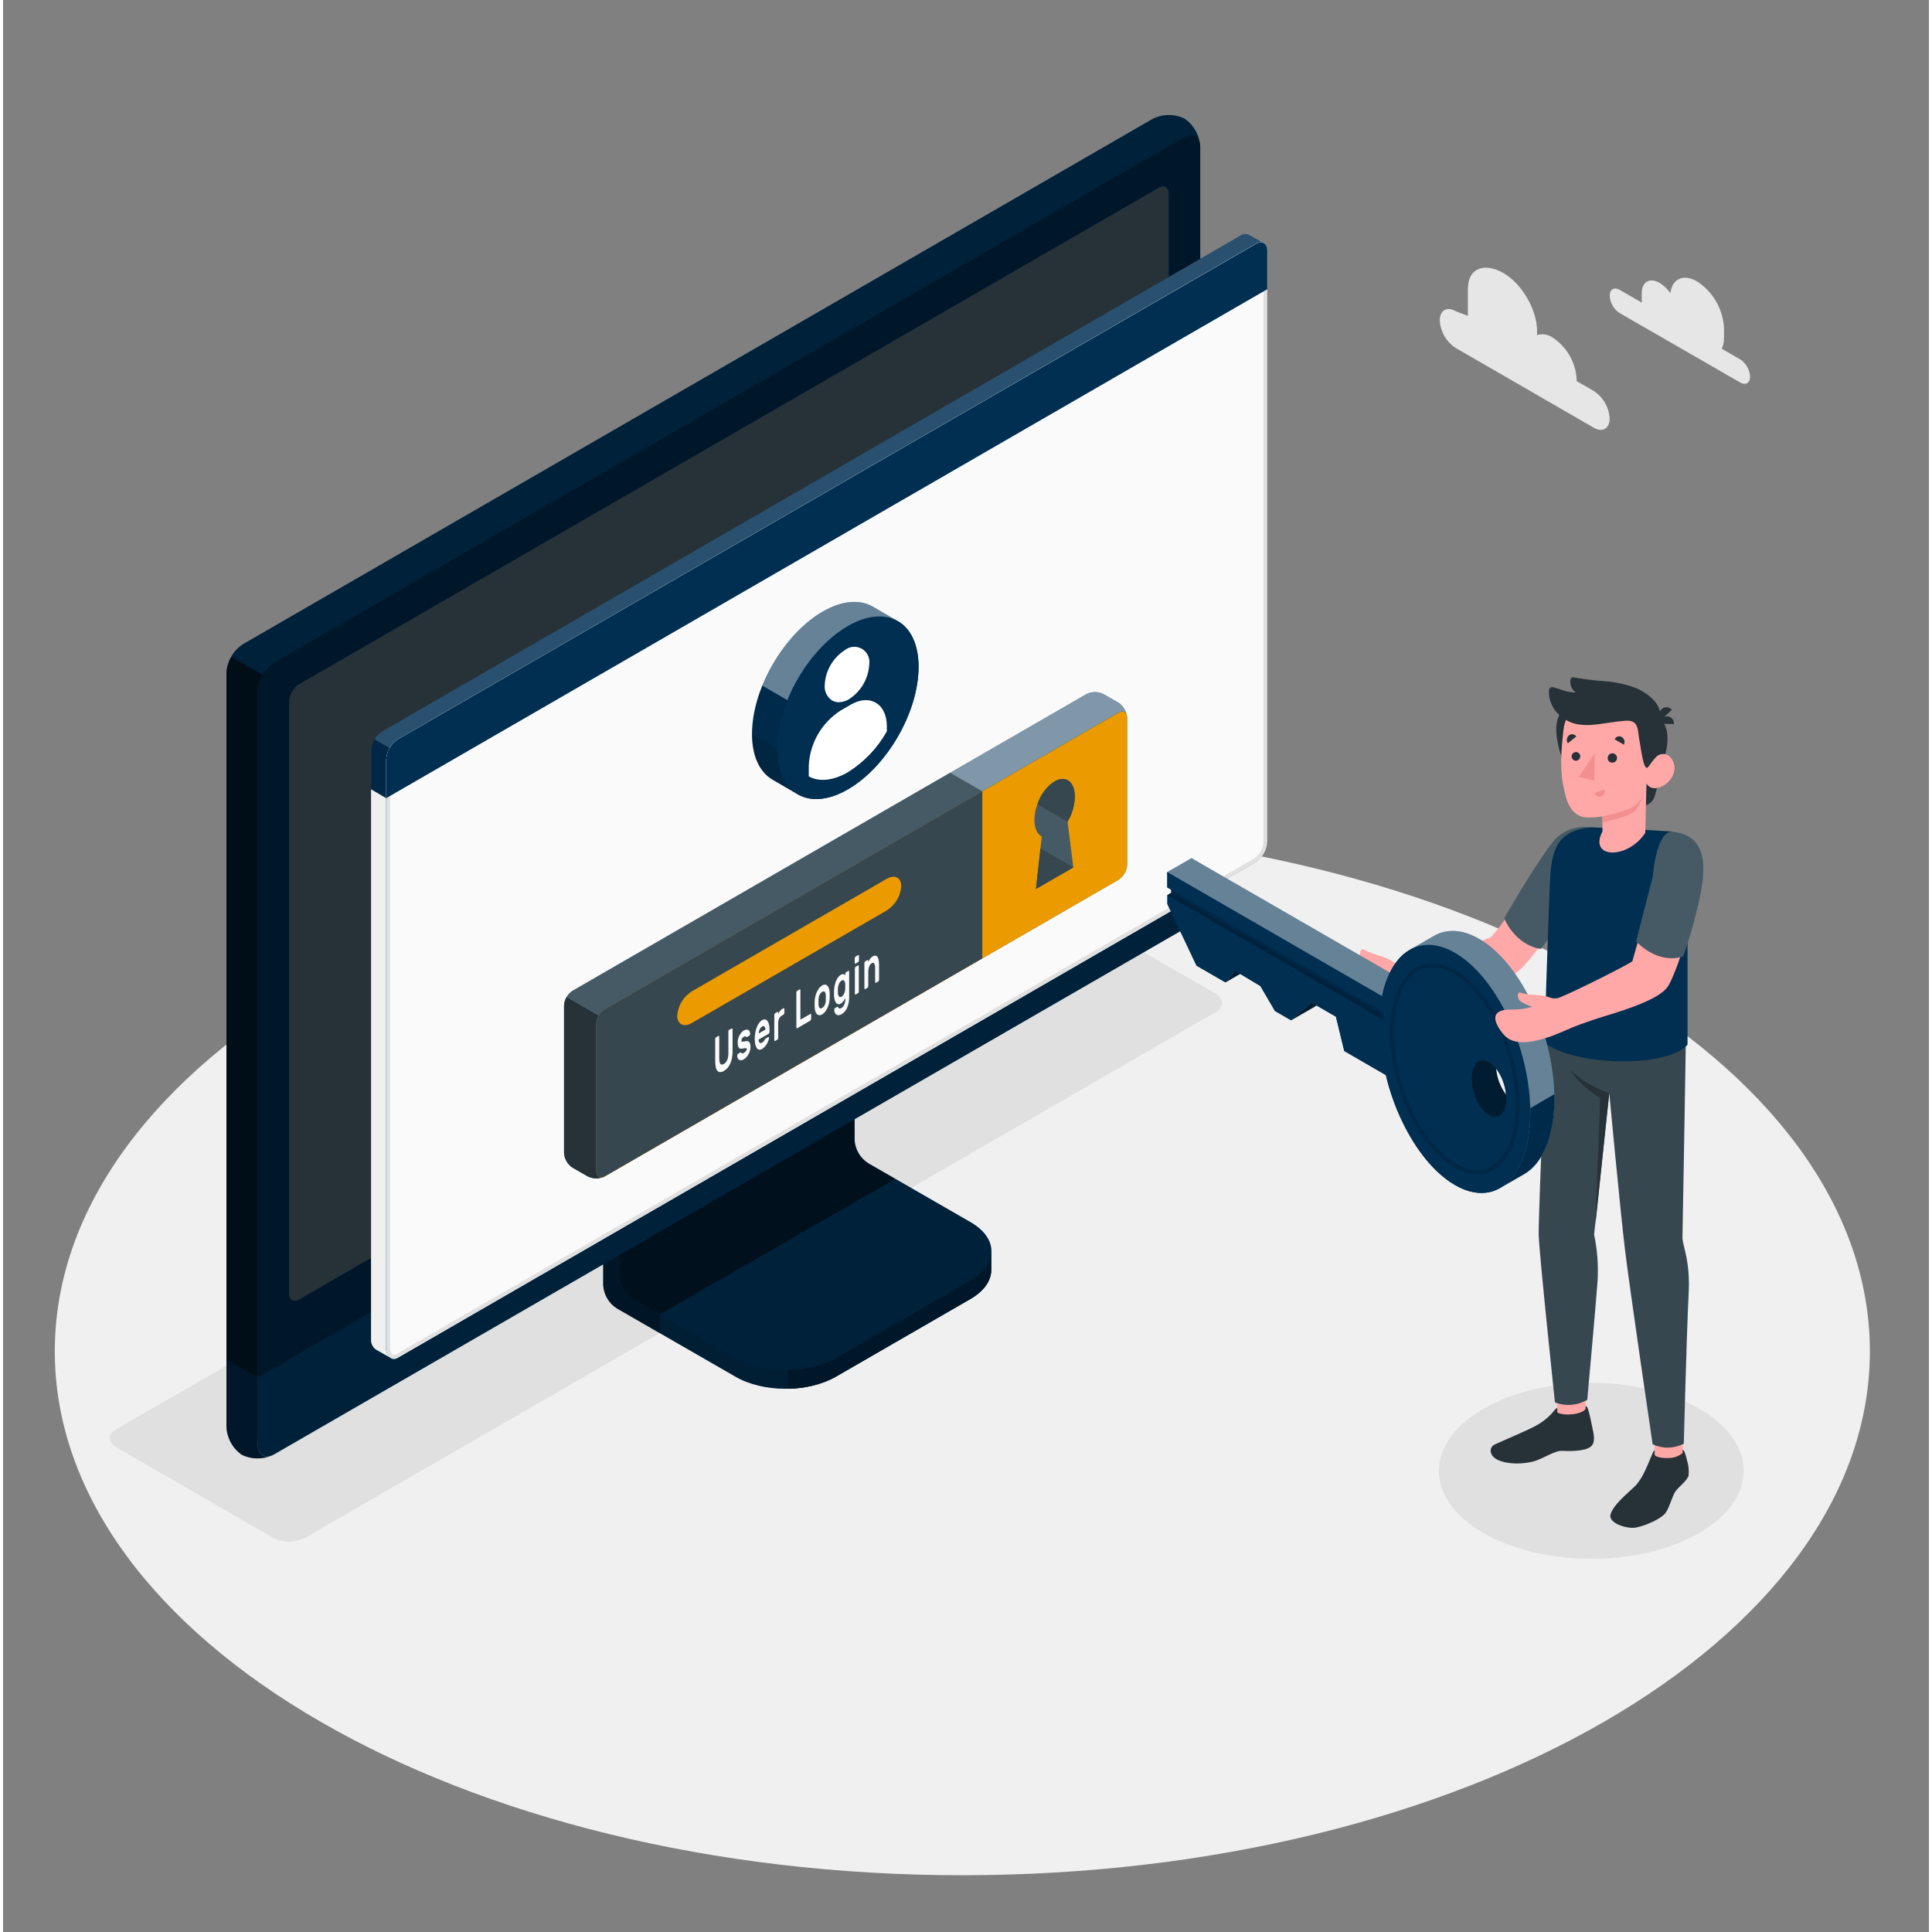 
<svg width="500" height="500" viewBox="0 0 317 318" fill="none" xmlns="http://www.w3.org/2000/svg">
<rect x="0" y="0" width="317" height="318" fill="#808080" stroke="none"/>
<path d="M157.898 308.656C240.396 308.656 307.274 270.044 307.274 222.413C307.274 174.782 240.396 136.17 157.898 136.17C75.399 136.17 8.521 174.782 8.521 222.413C8.521 270.044 75.399 308.656 157.898 308.656Z" fill="#F0F0F0"/>
<path d="M243.684 252.337C233.889 246.682 233.889 237.514 243.684 231.859C253.48 226.204 269.361 226.204 279.157 231.859C288.952 237.514 288.952 246.682 279.157 252.337C269.361 257.993 253.48 257.993 243.684 252.337Z" fill="#E0E0E0"/>
<path d="M44.456 253.123L18.691 238.25C17.239 237.413 17.239 236.05 18.691 235.213L168.562 148.684C169.376 148.272 170.277 148.057 171.19 148.057C172.103 148.057 173.003 148.272 173.818 148.684L199.59 163.558C201.042 164.395 201.042 165.758 199.59 166.595L49.718 253.123C48.903 253.536 48.002 253.751 47.087 253.751C46.173 253.751 45.272 253.536 44.456 253.123Z" fill="#E0E0E0"/>
<path d="M137.071 226.609L159.223 213.803C161.505 212.484 162.647 210.759 162.647 209.029C162.647 207.298 162.647 205.947 162.647 205.947L139.67 192.988C139.029 192.573 138.494 192.012 138.111 191.351C137.727 190.69 137.506 189.947 137.464 189.184V161.865L98.79 184.22V211.526C98.835 212.289 99.057 213.03 99.441 213.691C99.824 214.352 100.357 214.913 100.996 215.33L120.549 226.59C125.101 229.247 132.506 229.247 137.071 226.609Z" fill="#002F52"/>
<g opacity="0.6">
<path opacity="0.6" d="M137.071 226.609L159.223 213.803C161.505 212.484 162.647 210.759 162.647 209.029C162.647 207.298 162.647 205.947 162.647 205.947L139.67 192.988C139.029 192.573 138.494 192.012 138.111 191.351C137.727 190.69 137.506 189.947 137.464 189.184V161.865L98.79 184.22V211.526C98.835 212.289 99.057 213.03 99.441 213.691C99.824 214.352 100.357 214.913 100.996 215.33L120.549 226.59C125.101 229.247 132.506 229.247 137.071 226.609Z" fill="black"/>
</g>
<path opacity="0.3" d="M108.065 216.364V219.432L100.977 215.343C100.338 214.926 99.805 214.365 99.423 213.704C99.041 213.043 98.82 212.301 98.777 211.539V184.22L106.144 179.966C106.297 181.836 106.461 183.77 106.62 185.672L101.44 188.652V209.986C101.481 210.749 101.703 211.492 102.086 212.153C102.47 212.814 103.004 213.375 103.646 213.79L108.065 216.364Z" fill="black"/>
<path d="M101.44 209.992C101.484 210.755 101.706 211.497 102.089 212.157C102.472 212.818 103.006 213.38 103.646 213.796L120.523 223.522C125.088 226.153 132.493 226.159 137.064 223.522L159.254 210.715C163.826 208.077 163.826 203.804 159.254 201.167L142.365 191.441C141.726 191.024 141.194 190.462 140.812 189.801C140.43 189.141 140.208 188.399 140.165 187.637V166.297L101.491 188.652L101.44 209.992Z" fill="#002F52"/>
<path opacity="0.3" d="M101.44 209.992C101.484 210.755 101.706 211.497 102.089 212.157C102.472 212.818 103.006 213.38 103.646 213.796L120.523 223.522C125.088 226.153 132.493 226.159 137.064 223.522L159.254 210.715C163.826 208.077 163.826 203.804 159.254 201.167L142.365 191.441C141.726 191.024 141.194 190.462 140.812 189.801C140.43 189.141 140.208 188.399 140.165 187.637V166.297L101.491 188.652L101.44 209.992Z" fill="black"/>
<path opacity="0.5" d="M146.834 194.047L142.339 191.454C141.7 191.036 141.169 190.475 140.786 189.814C140.404 189.153 140.183 188.412 140.139 187.65V166.297L101.465 188.652V209.992C101.509 210.755 101.731 211.497 102.115 212.157C102.498 212.818 103.031 213.38 103.672 213.796L108.11 216.332L146.834 194.047Z" fill="black"/>
<path d="M162.653 205.954V209.035C162.653 210.766 161.505 212.484 159.229 213.809L137.039 226.61C134.611 227.906 131.899 228.579 129.146 228.569V225.5C131.899 225.511 134.611 224.837 137.039 223.541L159.229 210.728C161.505 209.416 162.653 207.685 162.653 205.954Z" fill="#002F52"/>
<path opacity="0.5" d="M162.653 205.954V209.035C162.653 210.766 161.505 212.484 159.229 213.809L137.039 226.61C134.611 227.906 131.899 228.579 129.146 228.569V225.5C131.899 225.511 134.611 224.837 137.039 223.541L159.229 210.728C161.505 209.416 162.653 207.685 162.653 205.954Z" fill="black"/>
<path d="M39.308 236.513C40.144 236.917 41.063 237.118 41.992 237.102C42.92 237.085 43.831 236.851 44.653 236.418L194.277 150.035C195.079 149.512 195.747 148.807 196.226 147.978C196.705 147.148 196.982 146.218 197.034 145.261V24.218C197.006 23.287 196.758 22.377 196.31 21.56C195.863 20.744 195.229 20.045 194.46 19.52C193.625 19.116 192.707 18.914 191.779 18.932C190.852 18.949 189.941 19.186 189.122 19.621L39.498 106.029C38.699 106.556 38.035 107.264 37.561 108.096C37.087 108.928 36.817 109.86 36.772 110.816V231.84C36.8 232.763 37.044 233.666 37.485 234.478C37.925 235.289 38.55 235.986 39.308 236.513Z" fill="#002F52"/>
<path d="M44.672 236.411L194.295 150.029C195.099 149.506 195.767 148.802 196.247 147.972C196.726 147.142 197.002 146.211 197.053 145.255V24.218C197.053 22.461 195.817 21.745 194.295 22.626L44.672 109.009C43.869 109.532 43.201 110.236 42.722 111.066C42.242 111.895 41.966 112.826 41.914 113.783V234.82C41.914 236.576 43.15 237.292 44.672 236.411Z" fill="#002F52"/>
<path opacity="0.5" d="M44.672 236.411L194.295 150.029C195.099 149.506 195.767 148.802 196.247 147.972C196.726 147.142 197.002 146.211 197.053 145.255V24.218C197.053 22.461 195.817 21.745 194.295 22.626L44.672 109.009C43.869 109.532 43.201 110.236 42.722 111.066C42.242 111.895 41.966 112.826 41.914 113.783V234.82C41.914 236.576 43.15 237.292 44.672 236.411Z" fill="black"/>
<path d="M44.266 239.556C43.481 239.899 42.632 240.067 41.776 240.049C40.92 240.032 40.078 239.829 39.308 239.455C38.548 238.927 37.922 238.228 37.482 237.414C37.041 236.6 36.798 235.694 36.772 234.769V223.75L41.939 226.743V237.762C41.907 239.366 42.928 240.095 44.266 239.556Z" fill="#002F52"/>
<path opacity="0.5" d="M44.266 239.556C43.481 239.899 42.632 240.067 41.776 240.049C40.92 240.032 40.078 239.829 39.308 239.455C38.548 238.927 37.922 238.228 37.482 237.414C37.041 236.6 36.798 235.694 36.772 234.769V223.75L41.939 226.743V237.762C41.907 239.366 42.928 240.095 44.266 239.556Z" fill="black"/>
<path d="M41.907 226.743V237.762C41.907 239.518 43.175 240.228 44.665 239.353L194.289 152.971C195.088 152.45 195.754 151.749 196.233 150.924C196.712 150.1 196.991 149.174 197.047 148.222V137.152L41.907 226.743Z" fill="#002F52"/>
<path opacity="0.3" d="M41.914 226.718V237.762C41.914 239.518 43.182 240.228 44.672 239.353L194.295 152.971C195.093 152.449 195.758 151.748 196.236 150.923C196.713 150.099 196.991 149.173 197.047 148.222V137.152L41.914 226.718Z" fill="black"/>
<path d="M47.081 212.89V115.501C47.111 114.927 47.275 114.369 47.562 113.871C47.848 113.373 48.248 112.949 48.73 112.635L190.2 30.932C191.113 30.406 191.855 30.83 191.855 31.883V129.322C191.824 129.896 191.658 130.455 191.371 130.953C191.083 131.451 190.682 131.874 190.2 132.188L48.736 213.872C47.823 214.399 47.081 213.968 47.081 212.89Z" fill="#002F52"/>
<path d="M47.081 212.89V115.501C47.111 114.927 47.275 114.369 47.562 113.871C47.848 113.373 48.248 112.949 48.73 112.635L190.2 30.932C191.113 30.406 191.855 30.83 191.855 31.883V129.322C191.824 129.896 191.658 130.455 191.371 130.953C191.083 131.451 190.682 131.874 190.2 132.188L48.736 213.872C47.823 214.399 47.081 213.968 47.081 212.89Z" fill="#263238"/>
<path d="M119.477 185.457C118.724 185.947 118.097 186.608 117.648 187.385C117.198 188.163 116.939 189.036 116.891 189.933C116.891 191.581 118.051 192.254 119.477 191.429C120.231 190.939 120.859 190.277 121.308 189.498C121.758 188.719 122.017 187.845 122.064 186.947C122.064 185.299 120.904 184.633 119.477 185.457Z" fill="#002F52"/>
<path opacity="0.7" d="M42.725 111.057C42.234 111.883 41.953 112.817 41.907 113.777V226.743L36.772 223.75V110.816C36.805 109.853 37.085 108.914 37.584 108.09L42.725 111.057Z" fill="black"/>
<path opacity="0.3" d="M197.022 23.761C196.825 22.341 195.678 21.859 194.289 22.627L44.665 109.009C43.854 109.516 43.184 110.221 42.719 111.057L37.545 108.071C38.014 107.235 38.686 106.531 39.498 106.023L189.122 19.647C189.942 19.211 190.854 18.975 191.782 18.957C192.711 18.939 193.631 19.141 194.467 19.545C195.17 20.024 195.761 20.648 196.202 21.376C196.643 22.103 196.923 22.917 197.022 23.761Z" fill="black"/>
<path d="M205.093 38.661C204.87 38.55 204.622 38.501 204.374 38.52C204.126 38.539 203.888 38.625 203.685 38.769L62.506 120.327C61.949 120.695 61.486 121.19 61.156 121.77C60.826 122.351 60.636 123.001 60.604 123.668V220.461C60.584 220.787 60.649 221.114 60.792 221.408C60.936 221.702 61.153 221.955 61.422 222.141C61.733 222.312 63.394 223.276 63.888 223.542C64.063 223.631 64.259 223.672 64.455 223.661C64.651 223.65 64.84 223.587 65.004 223.478L206.151 141.921C206.708 141.552 207.171 141.058 207.501 140.477C207.832 139.897 208.021 139.247 208.053 138.579V41.286C208.082 41.04 208.041 40.791 207.936 40.567C207.83 40.343 207.665 40.153 207.457 40.018C207.14 39.809 205.448 38.87 205.093 38.661Z" fill="#002F52"/>
<path d="M64.972 121.696L206.158 40.17C207.223 39.536 208.06 40.056 208.06 41.286V138.579C208.027 139.246 207.838 139.896 207.508 140.477C207.177 141.057 206.715 141.552 206.158 141.92L64.972 223.478C63.907 224.112 63.07 223.091 63.07 221.861V125.037C63.104 124.37 63.293 123.72 63.624 123.14C63.954 122.56 64.416 122.065 64.972 121.696Z" fill="#FAFAFA"/>
<path d="M207.02 40.537C207.394 40.537 207.451 41.007 207.451 41.285V138.579C207.417 139.138 207.253 139.681 206.972 140.165C206.692 140.649 206.302 141.061 205.834 141.369L64.668 222.926C64.573 222.988 64.464 223.023 64.351 223.028C63.996 223.028 63.717 222.483 63.717 221.861V125.037C63.748 124.478 63.907 123.934 64.181 123.447C64.456 122.96 64.84 122.543 65.302 122.228L206.475 40.715C206.638 40.609 206.826 40.548 207.02 40.537ZM207.02 39.903C206.714 39.916 206.417 40.008 206.158 40.17L64.972 121.696C64.416 122.065 63.954 122.56 63.624 123.14C63.293 123.72 63.104 124.37 63.07 125.037V221.861C63.07 222.838 63.616 223.662 64.338 223.662C64.562 223.658 64.781 223.594 64.972 223.478L206.151 141.92C206.709 141.552 207.171 141.057 207.501 140.477C207.832 139.896 208.021 139.246 208.053 138.579V41.285C208.053 40.41 207.622 39.903 206.988 39.903H207.02Z" fill="#E0E0E0"/>
<path d="M61.384 222.14C61.593 222.248 63.096 223.104 63.755 223.484C63.519 223.288 63.331 223.039 63.208 222.757C63.084 222.475 63.029 222.168 63.045 221.861V131.358L60.573 129.912V220.46C60.552 220.786 60.616 221.112 60.758 221.406C60.9 221.701 61.116 221.953 61.384 222.14Z" fill="#F0F0F0"/>
<path d="M208.085 41.267C208.085 40.049 207.217 39.555 206.183 40.17L64.972 121.696C64.416 122.065 63.954 122.56 63.624 123.14C63.293 123.72 63.104 124.37 63.07 125.037V131.377L208.085 47.607V41.267Z" fill="#002F52"/>
<g opacity="0.4">
<path opacity="0.4" d="M206.158 40.17L64.972 121.69C64.406 122.047 63.939 122.542 63.616 123.129L61.162 121.702C61.485 121.136 61.948 120.662 62.506 120.326L203.685 38.769C203.887 38.624 204.125 38.536 204.373 38.516C204.621 38.496 204.87 38.544 205.093 38.654C205.435 38.87 207.039 39.777 207.451 39.999C207.238 39.92 207.009 39.894 206.783 39.924C206.558 39.953 206.343 40.038 206.158 40.17Z" fill="white"/>
</g>
<path opacity="0.15" d="M60.573 129.919V123.636C60.599 122.951 60.802 122.285 61.162 121.702L63.622 123.122C63.267 123.695 63.068 124.351 63.045 125.024V131.364L60.573 129.919Z" fill="black"/>
<path d="M178.313 114.252L93.756 163.07C93.345 163.337 93.002 163.697 92.757 164.121C92.511 164.546 92.369 165.022 92.342 165.511V189.755C92.369 190.245 92.511 190.721 92.757 191.145C93.002 191.569 93.345 191.929 93.756 192.196L96.222 193.616C96.661 193.838 97.145 193.954 97.636 193.954C98.127 193.954 98.612 193.838 99.05 193.616L183.594 144.798C184.005 144.53 184.348 144.169 184.593 143.744C184.839 143.319 184.981 142.841 185.008 142.351V118.101C184.981 117.611 184.839 117.135 184.593 116.711C184.347 116.287 184.005 115.927 183.594 115.66L181.121 114.24C180.685 114.021 180.203 113.909 179.715 113.911C179.228 113.913 178.747 114.03 178.313 114.252Z" fill="#002F52"/>
<path opacity="0.5" d="M185.008 117.885C184.906 117.156 184.317 116.89 183.607 117.302L99.05 166.12C98.633 166.379 98.29 166.742 98.055 167.173L92.761 164.117C92.998 163.693 93.338 163.335 93.75 163.077L178.313 114.259C178.75 114.037 179.233 113.921 179.723 113.921C180.214 113.921 180.697 114.037 181.134 114.259L183.607 115.679C183.984 115.926 184.304 116.251 184.545 116.631C184.787 117.012 184.944 117.439 185.008 117.885Z" fill="white"/>
<path d="M98.809 193.738C98.395 193.901 97.951 193.975 97.507 193.955C97.062 193.936 96.627 193.823 96.229 193.624L93.756 192.203C93.346 191.936 93.004 191.575 92.758 191.151C92.513 190.727 92.37 190.252 92.342 189.762V165.518C92.361 165.023 92.505 164.541 92.761 164.117L98.055 167.173C97.797 167.592 97.653 168.07 97.636 168.562V192.812C97.636 193.617 98.143 193.991 98.809 193.738Z" fill="#263238"/>
<path d="M99.05 166.12L183.607 117.302C184.386 116.852 185.02 117.213 185.02 118.113V142.364C184.994 142.854 184.852 143.331 184.606 143.756C184.36 144.182 184.018 144.543 183.607 144.811L99.063 193.629C98.283 194.079 97.649 193.712 97.649 192.811V168.567C97.674 168.078 97.814 167.602 98.058 167.177C98.301 166.751 98.641 166.39 99.05 166.12Z" fill="#EB9B00"/>
<path d="M155.894 127.199L93.763 163.077C93.351 163.335 93.011 163.693 92.773 164.117L98.067 167.173C98.303 166.742 98.646 166.38 99.063 166.12L161.195 130.249L155.894 127.199Z" fill="#455A64"/>
<path d="M161.182 130.248L99.05 166.12C98.639 166.388 98.296 166.749 98.051 167.174C97.805 167.6 97.663 168.077 97.636 168.567V192.805C97.636 193.705 98.27 194.073 99.05 193.623L161.182 157.751V130.248Z" fill="#37474F"/>
<path d="M113.378 163.166L145.44 144.659C146.765 143.892 147.843 144.437 147.843 145.876C147.783 146.685 147.534 147.468 147.116 148.162C146.697 148.856 146.121 149.441 145.433 149.871L113.378 168.383C112.053 169.15 110.969 168.605 110.969 167.166C111.029 166.357 111.278 165.573 111.697 164.879C112.115 164.184 112.691 163.597 113.378 163.166Z" fill="#EB9B00"/>
<path d="M119.947 169.297C119.953 169.29 119.96 169.285 119.968 169.281C119.976 169.277 119.985 169.275 119.994 169.275C120.003 169.275 120.012 169.277 120.02 169.281C120.029 169.285 120.036 169.29 120.042 169.297C120.07 169.34 120.084 169.391 120.08 169.443V173.05C120.08 173.399 120.051 173.747 119.991 174.09C119.939 174.404 119.849 174.71 119.725 175.003C119.611 175.271 119.462 175.523 119.281 175.751C119.103 175.963 118.888 176.141 118.647 176.277C118.458 176.4 118.238 176.466 118.013 176.467C117.927 176.461 117.843 176.436 117.767 176.396C117.691 176.356 117.623 176.3 117.569 176.233C117.43 176.046 117.339 175.829 117.303 175.599C117.242 175.292 117.215 174.98 117.22 174.667V171.053C117.22 170.99 117.233 170.927 117.259 170.869C117.274 170.817 117.308 170.772 117.354 170.742L117.753 170.508C117.766 170.496 117.783 170.489 117.801 170.489C117.818 170.489 117.835 170.496 117.848 170.508C117.877 170.55 117.891 170.602 117.886 170.654V174.217C117.881 174.413 117.901 174.609 117.943 174.8C117.961 174.922 118.014 175.037 118.095 175.13C118.124 175.164 118.16 175.191 118.201 175.208C118.241 175.226 118.286 175.234 118.33 175.231C118.438 175.224 118.543 175.189 118.634 175.13C118.747 175.062 118.85 174.979 118.939 174.882C119.038 174.768 119.119 174.64 119.18 174.502C119.251 174.339 119.304 174.169 119.338 173.995C119.375 173.786 119.392 173.573 119.389 173.361V169.791C119.391 169.728 119.406 169.665 119.433 169.608C119.449 169.555 119.482 169.51 119.528 169.481L119.947 169.297Z" fill="#FAFAFA"/>
<path d="M122.432 172.707C122.435 172.661 122.424 172.614 122.4 172.574C122.385 172.558 122.367 172.545 122.346 172.537C122.325 172.53 122.302 172.527 122.28 172.53C122.202 172.519 122.123 172.519 122.045 172.53L121.678 172.6C121.559 172.629 121.435 172.629 121.316 172.6C121.223 172.57 121.143 172.509 121.088 172.428C121.026 172.326 120.985 172.211 120.968 172.092C120.906 171.753 120.906 171.405 120.968 171.065C121.015 170.871 121.083 170.682 121.17 170.501C121.257 170.321 121.364 170.151 121.487 169.994C121.607 169.844 121.753 169.718 121.919 169.62C122.052 169.539 122.201 169.487 122.356 169.468C122.468 169.456 122.582 169.48 122.679 169.537C122.772 169.594 122.845 169.678 122.889 169.778C122.94 169.897 122.968 170.024 122.971 170.152C122.978 170.216 122.964 170.28 122.933 170.336C122.917 170.389 122.884 170.434 122.838 170.463L122.457 170.685C122.44 170.695 122.42 170.7 122.4 170.7C122.38 170.7 122.361 170.695 122.343 170.685L122.261 170.622C122.228 170.596 122.188 170.58 122.147 170.577C122.065 170.586 121.987 170.615 121.919 170.66C121.819 170.72 121.731 170.797 121.659 170.888C121.582 170.988 121.542 171.111 121.544 171.237C121.536 171.285 121.536 171.334 121.544 171.382C121.557 171.4 121.573 171.415 121.591 171.426C121.61 171.437 121.631 171.444 121.652 171.446C121.722 171.457 121.792 171.457 121.861 171.446L122.217 171.382C122.514 171.325 122.717 171.382 122.851 171.547C122.99 171.782 123.055 172.054 123.034 172.327C123.033 172.515 123.007 172.703 122.958 172.885C122.908 173.083 122.836 173.274 122.743 173.456C122.65 173.643 122.532 173.818 122.394 173.975C122.263 174.13 122.106 174.26 121.931 174.362C121.792 174.451 121.633 174.506 121.468 174.521C121.349 174.525 121.232 174.492 121.132 174.426C121.034 174.359 120.959 174.264 120.917 174.153C120.866 174.033 120.84 173.903 120.841 173.773C120.835 173.707 120.848 173.641 120.879 173.582C120.894 173.53 120.928 173.485 120.974 173.456L121.354 173.234C121.405 173.234 121.443 173.202 121.468 173.234L121.551 173.322C121.568 173.341 121.588 173.357 121.611 173.368C121.634 173.378 121.659 173.385 121.684 173.386C121.773 173.386 121.86 173.357 121.931 173.303C122.046 173.238 122.149 173.155 122.236 173.056C122.279 173.004 122.315 172.946 122.343 172.885C122.388 172.835 122.419 172.773 122.432 172.707Z" fill="#FAFAFA"/>
<path d="M123.725 170.99C123.724 170.66 123.752 170.332 123.808 170.007C123.861 169.702 123.943 169.402 124.055 169.113C124.148 168.854 124.276 168.609 124.435 168.384C124.568 168.191 124.741 168.029 124.943 167.908C125.09 167.81 125.269 167.771 125.443 167.801C125.598 167.837 125.734 167.929 125.824 168.061C125.943 168.233 126.027 168.427 126.071 168.631C126.132 168.897 126.162 169.17 126.16 169.443V169.836C126.162 169.902 126.147 169.968 126.115 170.026C126.1 170.078 126.066 170.123 126.02 170.153L124.372 171.11C124.368 171.222 124.383 171.333 124.416 171.44C124.441 171.512 124.485 171.575 124.543 171.624C124.595 171.665 124.661 171.685 124.727 171.681C124.804 171.672 124.877 171.646 124.943 171.605C125.038 171.553 125.124 171.484 125.196 171.402C125.261 171.329 125.316 171.248 125.361 171.161C125.388 171.111 125.418 171.062 125.45 171.015C125.477 170.983 125.509 170.955 125.545 170.933L125.938 170.704C125.951 170.694 125.968 170.688 125.986 170.688C126.003 170.688 126.02 170.694 126.033 170.704C126.05 170.724 126.062 170.748 126.068 170.773C126.075 170.798 126.076 170.825 126.071 170.85C126.064 170.974 126.039 171.096 125.995 171.212C125.94 171.387 125.868 171.557 125.779 171.719C125.68 171.904 125.561 172.079 125.424 172.239C125.288 172.402 125.125 172.541 124.943 172.651C124.793 172.749 124.613 172.792 124.435 172.771C124.279 172.734 124.144 172.639 124.055 172.505C123.93 172.313 123.846 172.097 123.808 171.871C123.75 171.581 123.722 171.286 123.725 170.99ZM124.943 168.967C124.845 169.02 124.761 169.093 124.695 169.183C124.625 169.272 124.567 169.37 124.524 169.474C124.48 169.579 124.444 169.687 124.416 169.798C124.394 169.898 124.379 170 124.372 170.102L125.488 169.468C125.481 169.381 125.469 169.294 125.45 169.208C125.44 169.132 125.409 169.059 125.361 168.999C125.342 168.972 125.318 168.948 125.289 168.931C125.261 168.914 125.229 168.902 125.196 168.898C125.106 168.89 125.016 168.915 124.943 168.967Z" fill="#FAFAFA"/>
<path d="M128.151 167.198C127.958 167.307 127.807 167.477 127.719 167.68C127.621 167.947 127.576 168.232 127.586 168.516V170.805C127.587 170.871 127.574 170.935 127.548 170.995C127.533 171.048 127.499 171.093 127.453 171.122L127.079 171.338C127.073 171.345 127.066 171.35 127.058 171.354C127.049 171.357 127.041 171.359 127.032 171.359C127.023 171.359 127.014 171.357 127.005 171.354C126.997 171.35 126.99 171.345 126.984 171.338C126.956 171.295 126.942 171.243 126.946 171.192V167.09C126.946 167.025 126.959 166.96 126.984 166.9C127.002 166.849 127.035 166.804 127.079 166.773L127.453 166.557C127.466 166.545 127.483 166.539 127.501 166.539C127.518 166.539 127.535 166.545 127.548 166.557C127.578 166.598 127.591 166.647 127.586 166.697V166.9C127.662 166.73 127.755 166.568 127.865 166.418C127.966 166.279 128.095 166.164 128.246 166.082L128.474 165.949C128.486 165.937 128.502 165.931 128.518 165.931C128.535 165.931 128.551 165.937 128.563 165.949C128.593 165.991 128.609 166.042 128.607 166.095V166.672C128.606 166.737 128.591 166.802 128.563 166.862C128.547 166.912 128.516 166.956 128.474 166.989L128.151 167.198Z" fill="#FAFAFA"/>
<path d="M132.88 166.894C132.886 166.887 132.893 166.882 132.902 166.878C132.91 166.874 132.919 166.872 132.928 166.872C132.937 166.872 132.946 166.874 132.954 166.878C132.962 166.882 132.969 166.887 132.975 166.894C133.004 166.937 133.017 166.988 133.013 167.04V167.674C133.013 167.739 133 167.803 132.975 167.864C132.953 167.911 132.921 167.952 132.88 167.984L130.712 169.252C130.699 169.264 130.682 169.271 130.664 169.271C130.647 169.271 130.63 169.264 130.617 169.252C130.588 169.212 130.575 169.162 130.579 169.113V163.407C130.579 163.341 130.592 163.277 130.617 163.217C130.635 163.167 130.668 163.125 130.712 163.096L131.111 162.862C131.124 162.849 131.141 162.843 131.159 162.843C131.176 162.843 131.193 162.849 131.206 162.862C131.235 162.902 131.248 162.951 131.244 163.001V167.826L132.88 166.894Z" fill="#FAFAFA"/>
<path d="M134.827 162.203C134.969 162.104 135.142 162.057 135.315 162.069C135.463 162.081 135.602 162.149 135.702 162.26C135.82 162.395 135.906 162.556 135.955 162.729C136.023 162.953 136.061 163.186 136.069 163.42C136.069 163.471 136.069 163.54 136.069 163.623V164.111C136.069 164.187 136.069 164.257 136.069 164.314C136.057 164.589 136.019 164.863 135.955 165.132C135.897 165.393 135.812 165.648 135.702 165.892C135.601 166.12 135.471 166.333 135.315 166.526C135.181 166.702 135.015 166.85 134.827 166.964C134.68 167.059 134.507 167.106 134.332 167.097C134.186 167.084 134.05 167.016 133.952 166.907C133.83 166.776 133.743 166.617 133.698 166.444C133.63 166.22 133.592 165.987 133.584 165.753C133.584 165.702 133.584 165.639 133.584 165.556V165.068C133.584 164.986 133.584 164.916 133.584 164.865C133.591 164.588 133.627 164.311 133.692 164.041C133.753 163.778 133.841 163.521 133.952 163.274C134.052 163.048 134.18 162.835 134.332 162.64C134.467 162.463 134.635 162.314 134.827 162.203ZM135.423 163.838C135.422 163.698 135.399 163.559 135.353 163.426C135.329 163.345 135.28 163.274 135.213 163.223C135.159 163.187 135.094 163.171 135.03 163.179C134.957 163.193 134.888 163.221 134.827 163.261C134.752 163.302 134.684 163.353 134.624 163.413C134.551 163.489 134.489 163.574 134.44 163.667C134.376 163.782 134.329 163.906 134.3 164.035C134.259 164.197 134.233 164.362 134.224 164.529C134.224 164.58 134.224 164.637 134.224 164.707V165.157C134.224 165.227 134.224 165.284 134.224 165.322C134.23 165.462 134.256 165.601 134.3 165.734C134.324 165.815 134.373 165.886 134.44 165.937C134.466 165.955 134.496 165.968 134.528 165.975C134.559 165.982 134.592 165.982 134.624 165.975C134.696 165.963 134.764 165.937 134.827 165.899C134.9 165.856 134.968 165.805 135.03 165.747C135.1 165.669 135.162 165.584 135.213 165.493C135.274 165.376 135.321 165.253 135.353 165.125C135.394 164.964 135.418 164.798 135.423 164.631C135.426 164.572 135.426 164.512 135.423 164.453V164.009C135.426 163.952 135.426 163.895 135.423 163.838Z" fill="#FAFAFA"/>
<path d="M138.009 165.911C138.09 165.862 138.163 165.8 138.225 165.727C138.301 165.638 138.367 165.54 138.421 165.436C138.484 165.308 138.533 165.174 138.567 165.036C138.606 164.881 138.625 164.721 138.624 164.561V164.237C138.624 164.301 138.561 164.377 138.516 164.466C138.473 164.558 138.422 164.647 138.364 164.732C138.298 164.821 138.226 164.906 138.149 164.986C138.069 165.069 137.977 165.14 137.876 165.195C137.811 165.239 137.738 165.27 137.66 165.285C137.583 165.301 137.503 165.3 137.426 165.284C137.285 165.239 137.164 165.148 137.084 165.024C136.98 164.86 136.905 164.68 136.862 164.491C136.808 164.252 136.778 164.007 136.773 163.762C136.773 163.68 136.773 163.578 136.773 163.458C136.773 163.337 136.773 163.236 136.773 163.147C136.781 162.868 136.811 162.591 136.862 162.316C136.914 162.047 136.988 161.782 137.084 161.524C137.173 161.3 137.288 161.088 137.426 160.89C137.543 160.715 137.697 160.568 137.876 160.459C137.96 160.408 138.053 160.372 138.149 160.351C138.22 160.338 138.293 160.338 138.364 160.351C138.421 160.367 138.472 160.395 138.516 160.433C138.557 160.464 138.593 160.501 138.624 160.541V160.338C138.625 160.273 138.637 160.209 138.662 160.148C138.68 160.099 138.713 160.056 138.757 160.028L139.131 159.806C139.144 159.794 139.161 159.787 139.179 159.787C139.197 159.787 139.214 159.794 139.227 159.806C139.257 159.848 139.273 159.899 139.271 159.952V164.073C139.288 164.69 139.173 165.304 138.935 165.873C138.748 166.321 138.424 166.698 138.009 166.951C137.868 167.039 137.706 167.089 137.54 167.097C137.409 167.105 137.278 167.072 137.166 167.002C137.059 166.922 136.972 166.817 136.912 166.697C136.851 166.553 136.816 166.398 136.811 166.241C136.805 166.175 136.818 166.109 136.849 166.051C136.865 165.998 136.898 165.953 136.944 165.924L137.28 165.734C137.288 165.725 137.297 165.719 137.308 165.714C137.318 165.71 137.329 165.708 137.34 165.708C137.352 165.708 137.363 165.71 137.373 165.714C137.384 165.719 137.393 165.725 137.401 165.734C137.432 165.767 137.459 165.803 137.483 165.842C137.522 165.909 137.585 165.96 137.661 165.981C137.737 166.038 137.851 165.975 138.009 165.911ZM137.413 162.836C137.413 163.005 137.413 163.17 137.413 163.331C137.395 163.584 137.467 163.836 137.616 164.041C137.673 164.09 137.745 164.116 137.819 164.116C137.894 164.116 137.966 164.09 138.022 164.041C138.206 163.921 138.35 163.749 138.434 163.546C138.549 163.282 138.614 162.998 138.624 162.71C138.624 162.614 138.624 162.5 138.624 162.367C138.624 162.234 138.624 162.12 138.624 162.038C138.637 161.81 138.57 161.586 138.434 161.404C138.378 161.352 138.304 161.323 138.228 161.323C138.152 161.323 138.078 161.352 138.022 161.404C137.842 161.523 137.7 161.693 137.616 161.892C137.486 162.19 137.417 162.511 137.413 162.836Z" fill="#FAFAFA"/>
<path d="M140.748 157.206C140.761 157.196 140.776 157.19 140.793 157.19C140.809 157.19 140.825 157.196 140.837 157.206C140.87 157.247 140.886 157.3 140.881 157.352V158.043C140.882 158.109 140.867 158.174 140.837 158.233C140.819 158.281 140.789 158.323 140.748 158.354L140.324 158.601C140.318 158.608 140.31 158.613 140.302 158.617C140.294 158.621 140.285 158.623 140.276 158.623C140.267 158.623 140.258 158.621 140.25 158.617C140.242 158.613 140.234 158.608 140.228 158.601C140.212 158.582 140.199 158.56 140.192 158.536C140.184 158.512 140.182 158.487 140.184 158.462V157.771C140.184 157.705 140.199 157.639 140.228 157.58C140.246 157.531 140.28 157.489 140.324 157.46L140.748 157.206ZM140.856 163.16C140.856 163.223 140.843 163.286 140.818 163.343C140.798 163.393 140.765 163.437 140.723 163.47L140.343 163.686C140.337 163.692 140.33 163.698 140.323 163.701C140.315 163.705 140.307 163.707 140.298 163.707C140.29 163.707 140.281 163.705 140.274 163.701C140.266 163.698 140.259 163.692 140.254 163.686C140.221 163.645 140.205 163.593 140.209 163.54V159.438C140.209 159.372 140.224 159.307 140.254 159.248C140.272 159.199 140.302 159.155 140.343 159.121L140.723 158.905C140.736 158.893 140.753 158.887 140.77 158.887C140.788 158.887 140.805 158.893 140.818 158.905C140.846 158.946 140.86 158.995 140.856 159.045V163.16Z" fill="#FAFAFA"/>
<path d="M144.191 161.226C144.191 161.291 144.178 161.356 144.153 161.416C144.135 161.465 144.102 161.508 144.058 161.536L143.677 161.758C143.666 161.77 143.65 161.776 143.633 161.776C143.616 161.776 143.6 161.77 143.589 161.758C143.555 161.717 143.54 161.665 143.544 161.612V159.381C143.564 159.117 143.516 158.853 143.405 158.614C143.316 158.455 143.177 158.43 142.98 158.544C142.784 158.676 142.639 158.87 142.568 159.095C142.462 159.395 142.411 159.71 142.416 160.027V162.265C142.415 162.331 142.402 162.395 142.378 162.456C142.362 162.508 142.328 162.553 142.283 162.582L141.909 162.798C141.903 162.805 141.895 162.81 141.887 162.814C141.879 162.818 141.87 162.819 141.861 162.819C141.852 162.819 141.843 162.818 141.835 162.814C141.827 162.81 141.819 162.805 141.813 162.798C141.784 162.758 141.771 162.708 141.775 162.659V158.557C141.774 158.491 141.787 158.426 141.813 158.366C141.829 158.314 141.863 158.269 141.909 158.24L142.283 158.024C142.289 158.017 142.296 158.012 142.304 158.008C142.312 158.004 142.321 158.003 142.33 158.003C142.339 158.003 142.348 158.004 142.356 158.008C142.364 158.012 142.372 158.017 142.378 158.024C142.406 158.067 142.419 158.118 142.416 158.17V158.366C142.499 158.173 142.601 157.988 142.72 157.815C142.824 157.655 142.966 157.522 143.132 157.428C143.276 157.323 143.456 157.277 143.633 157.301C143.703 157.319 143.769 157.351 143.826 157.396C143.882 157.441 143.929 157.497 143.963 157.561C144.055 157.733 144.115 157.92 144.14 158.113C144.174 158.365 144.191 158.619 144.191 158.874V161.226Z" fill="#FAFAFA"/>
<path d="M176.17 142.77L170.014 146.32L170.971 137.685C170.229 137.292 169.76 136.335 169.76 134.959C169.76 132.505 171.256 129.658 173.095 128.619C174.934 127.579 176.424 128.682 176.424 131.155C176.386 132.61 175.97 134.029 175.219 135.276L176.17 142.77Z" fill="#455A64"/>
<path d="M176.176 142.77L170.755 139.645L170.014 146.327L176.176 142.77Z" fill="#37474F"/>
<path d="M173.082 128.6C171.741 129.506 170.742 130.833 170.242 132.372L175.206 135.238C175.957 133.992 176.372 132.572 176.411 131.117C176.423 128.663 174.933 127.541 173.082 128.6Z" fill="#37474F"/>
<path d="M143.158 99.848C141.046 98.631 138.136 98.802 134.916 100.66C128.487 104.375 123.275 113.397 123.275 120.821C123.275 124.549 124.594 127.161 126.712 128.366L130.814 130.749C132.919 131.967 135.829 131.789 139.056 129.932C145.484 126.223 150.696 117.194 150.696 109.77C150.696 106.061 149.39 103.43 147.285 102.245" fill="#002F52"/>
<path d="M139.049 103.05C132.62 106.765 127.409 115.793 127.409 123.211C127.409 130.629 132.62 133.647 139.049 129.931C145.478 126.216 150.695 117.194 150.689 109.77C150.683 102.346 145.471 99.341 139.049 103.05Z" fill="#002F52"/>
<path d="M145.471 119.521V120.371C143.931 123.12 141.722 125.436 139.049 127.104C136.545 128.543 134.281 128.702 132.62 127.782V126.032C132.705 124.212 133.225 122.438 134.136 120.86C135.047 119.281 136.323 117.944 137.857 116.96L139.55 115.984C141.046 115.121 142.504 115.007 143.645 115.673C144.787 116.339 145.471 117.74 145.471 119.521Z" fill="#002F52"/>
<path opacity="0.4" d="M143.157 99.848L147.278 102.245C145.173 101.021 142.263 101.192 139.036 103.05C134.826 105.484 131.137 110.195 129.095 115.242L124.968 112.852C127.016 107.78 130.674 103.094 134.909 100.66C138.142 98.808 141.052 98.631 143.157 99.848Z" fill="white"/>
<path opacity="0.2" d="M130.668 130.655L126.718 128.366C124.6 127.161 123.282 124.562 123.282 120.821L127.409 123.218C127.434 126.832 128.652 129.406 130.668 130.655Z" fill="black"/>
<path opacity="0.1" d="M124.98 112.852L129.108 115.242C128.05 117.768 127.482 120.473 127.434 123.211L123.307 120.815C123.357 118.078 123.925 115.377 124.98 112.852Z" fill="black"/>
<path d="M137.578 115.584C137.185 115.589 136.797 115.488 136.456 115.293C136.044 115.018 135.714 114.638 135.501 114.191C135.288 113.745 135.2 113.249 135.245 112.757C135.299 111.602 135.628 110.476 136.206 109.475C136.784 108.473 137.594 107.625 138.567 107C138.958 106.688 139.434 106.501 139.933 106.464C140.432 106.427 140.93 106.541 141.363 106.792C141.796 107.042 142.143 107.418 142.359 107.869C142.575 108.32 142.65 108.826 142.574 109.32C142.519 110.475 142.189 111.6 141.611 112.602C141.033 113.603 140.224 114.452 139.252 115.077C138.749 115.391 138.171 115.566 137.578 115.584Z" fill="white"/>
<path d="M143.645 115.667C142.504 115.001 141.046 115.115 139.55 115.978L137.857 116.954C136.322 117.939 135.046 119.277 134.135 120.857C133.223 122.436 132.704 124.211 132.62 126.033V127.789C134.281 128.708 136.545 128.55 139.049 127.111C141.722 125.443 143.931 123.127 145.471 120.378V119.528C145.471 117.74 144.812 116.339 143.645 115.667Z" fill="white"/>
<path d="M239.094 51.22L241.11 51.993V47.556C241.11 44.031 243.919 43.187 246.968 44.95C250.024 46.712 252.497 50.992 252.497 54.517V55.151C252.922 55.021 253.371 54.989 253.81 55.057C254.249 55.125 254.667 55.291 255.033 55.544C256.191 56.299 257.154 57.317 257.845 58.514C258.536 59.712 258.934 61.055 259.008 62.435V62.727L261.823 64.35C262.584 64.847 263.218 65.517 263.673 66.304C264.128 67.092 264.391 67.975 264.441 68.883C264.441 70.557 263.268 71.235 261.823 70.399L239.094 57.268C238.332 56.773 237.698 56.103 237.244 55.315C236.79 54.528 236.529 53.643 236.482 52.735C236.482 51.068 237.642 50.389 239.094 51.22Z" fill="#E6E6E6"/>
<path d="M266.096 47.707L269.754 49.819C269.734 49.659 269.724 49.498 269.723 49.337V48.278C269.723 46.376 271.041 45.628 272.677 46.572C273.38 47.003 273.981 47.58 274.44 48.265C274.706 45.894 276.57 45.013 278.827 46.312C280.117 47.152 281.191 48.283 281.962 49.615C282.733 50.947 283.179 52.441 283.265 53.978V55.563C283.281 56.196 283.153 56.825 282.891 57.401L285.934 59.151C286.408 59.466 286.802 59.887 287.084 60.381C287.366 60.876 287.528 61.429 287.557 61.998C287.557 63.044 286.822 63.469 285.915 62.949L266.096 51.537C265.617 51.224 265.218 50.803 264.933 50.307C264.647 49.811 264.483 49.255 264.454 48.684C264.454 47.612 265.19 47.187 266.096 47.707Z" fill="#E6E6E6"/>
<path d="M251.932 143.929C249.27 148.431 246.708 152.343 244.908 154.219C241.49 155.804 233.464 158.252 230.326 158.657C229.774 158.727 229.216 158.597 228.753 158.29C227.517 157.478 226.56 157.345 225.26 156.895C224.239 156.546 223.808 156.058 223.618 156.261C223.421 156.491 223.323 156.789 223.343 157.091C223.363 157.393 223.5 157.675 223.726 157.877C224.213 158.341 224.754 158.745 225.336 159.082C223.944 159.427 222.492 159.453 221.088 159.158C218.368 158.442 217.088 159.748 218.926 162.702C219.56 163.755 222.172 165.447 227.422 164.991C229.295 164.89 231.16 164.678 233.008 164.357C238.041 163.279 243.64 162.239 247.082 161.187C248.363 160.683 249.509 159.889 250.43 158.866C256.218 152.267 258.139 147.562 260.675 143.289L260.46 136.315C256.351 136.176 254.158 140.163 251.932 143.929Z" fill="#FFA8A7"/>
<path d="M261.164 136.176C259.972 136.008 258.758 136.169 257.652 136.642C256.546 137.115 255.59 137.881 254.887 138.857C252.072 142.465 247.089 151.125 247.089 151.125C247.089 151.125 248.718 155.468 253.118 156.197L260.187 146.649C260.187 146.649 263.535 140.018 261.164 136.176Z" fill="#455A64"/>
<path d="M276.45 233.52H271.84V241.737H276.45V233.52Z" fill="#FFA8A7"/>
<path d="M260.473 233.082L255.87 233.247L255.635 224.549L260.473 224.384V233.082Z" fill="#FFA8A7"/>
<path d="M277.096 162.392C277.096 166.969 276.424 203.849 276.424 203.849C276.525 205.168 277.692 207.602 277.457 212.668C277.109 219.547 276.646 237.628 276.646 237.628C275.855 238.033 274.982 238.253 274.093 238.27C273.204 238.288 272.323 238.103 271.517 237.73C271.517 237.73 267.776 212.37 266.952 205.58C266.229 199.626 264.378 179.922 264.378 179.922L261.886 203.215C262.415 205.714 262.606 208.273 262.457 210.823C262.241 213.993 260.758 230.401 260.758 230.401C259.962 230.87 259.069 231.153 258.147 231.226C257.226 231.3 256.299 231.163 255.439 230.826C255.439 230.826 252.814 206.1 252.763 203.196C252.7 199.899 254.297 162.354 254.297 162.354L277.096 162.392Z" fill="#37474F"/>
<path d="M271.84 239.366V238.681C271.396 238.877 270.376 242.948 268.543 244.685C267.092 246.067 265.113 247.658 264.606 249.199C264.099 250.739 267.364 251.684 268.727 251.437C270.3 251.145 273.038 249.985 273.723 248.901C274.408 247.817 274.731 246.244 275.289 245.458C275.847 244.672 277.134 243.797 277.432 242.884C277.525 242.03 277.436 241.166 277.172 240.348C276.957 239.499 276.728 238.567 276.449 238.649V239.169C275.799 239.702 274.982 239.99 274.142 239.981C273.47 240.038 271.834 239.898 271.84 239.366Z" fill="#263238"/>
<path d="M255.819 231.764C255.578 231.764 255.382 232.125 254.855 232.721C254.073 233.544 253.158 234.23 252.148 234.75C250.424 235.65 247.076 237.032 245.548 237.749C244.597 238.193 244.642 239.385 245.624 240.063C246.607 240.741 248.972 241.23 251.812 240.57C253.359 240.209 255.375 238.719 256.656 238.801C257.937 238.884 260.314 238.858 261.259 238.167C262.203 237.476 261.823 236.043 261.557 234.807C261.265 233.45 260.923 231.339 260.473 231.434V231.91C259.921 232.785 257.062 233.14 255.844 232.499L255.819 231.764Z" fill="#263238"/>
<path d="M264.378 179.922C261.98 179.137 259.788 177.826 257.962 176.086C257.962 176.086 259.23 178.501 262.882 180.752L262.096 201.554L264.378 179.922Z" fill="#263238"/>
<path d="M274.522 136.848C274.522 136.848 278.326 137.723 278.053 144.595L277.261 155.532V171.952C273.875 175.794 258.875 175.515 253.708 171.648C253.708 171.648 254.291 152.216 254.64 144.735C254.887 139.422 256.11 136.746 261.335 136.163L267.757 136.442L274.522 136.848Z" fill="#002F52"/>
<path d="M269.678 122.57C269.7 123.49 269.539 124.405 269.206 125.263C268.872 126.121 268.372 126.904 267.735 127.568C267.097 128.231 266.334 128.762 265.49 129.13C264.647 129.497 263.738 129.694 262.818 129.709C259.014 129.709 256.782 126.425 255.958 122.57C254.437 115.514 259.027 115.425 262.818 115.425C264.675 115.463 266.441 116.237 267.727 117.577C269.014 118.917 269.715 120.713 269.678 122.57Z" fill="#263238"/>
<path d="M273.178 125.455C273.178 125.455 272.125 130.603 271.701 131.453C271.433 131.964 270.979 132.352 270.433 132.537L270.509 128.917L273.178 125.455Z" fill="#263238"/>
<path d="M271.853 118.082C271.853 118.082 272.607 117.891 273.412 119.147C274.097 120.218 274.256 122.627 273.178 125.487L271.193 125.728L271.853 118.082Z" fill="#263238"/>
<path d="M272.582 119.127L275.017 119.171C275.033 119.014 275.017 118.855 274.969 118.704C274.922 118.553 274.843 118.414 274.739 118.295C274.635 118.176 274.507 118.079 274.364 118.012C274.221 117.945 274.065 117.908 273.907 117.903C273.574 117.908 273.255 118.036 273.01 118.261C272.766 118.487 272.613 118.796 272.582 119.127Z" fill="#263238"/>
<path d="M272.88 118.551L274.68 116.82C274.577 116.698 274.449 116.598 274.304 116.528C274.16 116.457 274.003 116.418 273.843 116.411C273.683 116.405 273.523 116.431 273.373 116.49C273.224 116.548 273.088 116.637 272.975 116.75C272.736 116.984 272.594 117.298 272.576 117.632C272.558 117.965 272.667 118.293 272.88 118.551Z" fill="#263238"/>
<path d="M270.597 125.696C270.997 125.943 271.561 125.151 272.055 124.612C272.55 124.073 274.084 123.578 274.883 125.328C275.682 127.078 274.319 128.809 273.178 129.379C271.13 130.394 270.483 128.917 270.483 128.917L270.312 137.07C267.434 141.508 260.903 141.368 263.256 136.854V134.375C262.288 134.536 261.305 134.587 260.326 134.528C258.729 134.274 257.727 132.962 257.239 131.161C256.465 128.27 256.167 125.937 256.827 120.25C257.55 114.024 264.511 113.954 268.239 116.446C271.967 118.937 270.597 125.696 270.597 125.696Z" fill="#FFA8A7"/>
<path d="M261.924 119.279C263.585 119.115 265.227 118.772 266.895 118.645C267.254 118.602 267.619 118.619 267.973 118.696C269.241 119.045 269.088 120.528 269.291 121.562C269.64 123.35 269.925 126.374 270.597 126.387C270.8 126.387 271.561 125.074 272.056 124.605C272.327 124.201 272.481 123.729 272.499 123.242C272.626 122.506 272.69 121.752 272.747 121.004C272.797 120.37 272.861 119.736 272.861 119.102C272.89 118.385 272.832 117.668 272.69 116.965C272.531 116.367 272.226 115.818 271.802 115.368L271.675 115.228C270.839 114.354 269.825 113.671 268.702 113.225C267.085 112.619 265.39 112.25 263.668 112.128C261.948 112.006 260.236 111.795 258.539 111.494C258.441 111.466 258.338 111.466 258.241 111.494C258.172 111.532 258.114 111.587 258.072 111.653C258.03 111.72 258.005 111.796 258 111.874C257.93 112.268 257.974 112.674 258.125 113.044C258.277 113.414 258.53 113.734 258.856 113.967C257.708 114.055 256.389 113.459 255.286 113.155C255.197 113.117 255.101 113.098 255.004 113.098C254.907 113.098 254.811 113.117 254.722 113.155C254.611 113.232 254.533 113.347 254.5 113.478C254.42 113.776 254.409 114.089 254.468 114.391C254.569 115.309 254.911 116.184 255.457 116.927C256.312 118.04 257.519 118.829 258.881 119.165C259.884 119.359 260.91 119.397 261.924 119.279Z" fill="#263238"/>
<path d="M263.262 134.375C263.262 134.375 266.825 133.626 268.068 132.935C268.808 132.53 269.409 131.912 269.792 131.16C269.605 131.915 269.271 132.626 268.81 133.252C267.903 134.47 263.262 135.357 263.262 135.357V134.375Z" fill="#F28F8F"/>
<path d="M264.118 124.764C264.111 124.959 264.182 125.15 264.315 125.293C264.448 125.437 264.633 125.522 264.828 125.531C264.984 125.543 265.139 125.509 265.275 125.432C265.41 125.355 265.519 125.238 265.587 125.098C265.655 124.958 265.68 124.801 265.657 124.647C265.634 124.492 265.565 124.349 265.459 124.234C265.353 124.12 265.215 124.04 265.064 124.006C264.912 123.971 264.753 123.983 264.608 124.04C264.463 124.098 264.338 124.197 264.251 124.326C264.164 124.455 264.117 124.608 264.118 124.764Z" fill="#263238"/>
<path d="M265.259 121.689L266.787 122.57C266.898 122.353 266.924 122.102 266.858 121.867C266.792 121.632 266.64 121.43 266.432 121.302C266.331 121.246 266.219 121.21 266.103 121.199C265.988 121.188 265.871 121.201 265.761 121.237C265.65 121.274 265.549 121.333 265.462 121.411C265.376 121.488 265.307 121.583 265.259 121.689Z" fill="#263238"/>
<path d="M263.579 129.905L261.95 130.539C261.982 130.651 262.038 130.755 262.112 130.844C262.187 130.934 262.279 131.007 262.383 131.059C262.487 131.112 262.601 131.142 262.717 131.148C262.834 131.155 262.95 131.138 263.059 131.097C263.281 131.002 263.458 130.825 263.555 130.604C263.651 130.383 263.66 130.133 263.579 129.905Z" fill="#F28F8F"/>
<path d="M257.562 122.342L258.957 121.226C258.895 121.128 258.812 121.045 258.716 120.982C258.619 120.918 258.51 120.876 258.396 120.857C258.281 120.839 258.164 120.845 258.053 120.874C257.941 120.904 257.836 120.957 257.746 121.029C257.56 121.187 257.438 121.408 257.404 121.65C257.37 121.892 257.427 122.138 257.562 122.342Z" fill="#263238"/>
<path d="M258.177 124.555C258.189 124.693 258.24 124.826 258.325 124.936C258.41 125.046 258.525 125.129 258.657 125.175C258.788 125.22 258.93 125.226 259.065 125.193C259.2 125.159 259.323 125.087 259.417 124.984C259.512 124.882 259.575 124.755 259.598 124.618C259.621 124.481 259.604 124.34 259.549 124.212C259.493 124.084 259.402 123.976 259.285 123.899C259.169 123.823 259.033 123.782 258.894 123.781C258.796 123.785 258.7 123.807 258.61 123.848C258.521 123.889 258.441 123.947 258.374 124.019C258.308 124.09 258.256 124.175 258.222 124.267C258.188 124.359 258.173 124.457 258.177 124.555Z" fill="#263238"/>
<path d="M262 123.958L261.918 128.466L259.356 127.882L262 123.958Z" fill="#F28F8F"/>
<path d="M201.174 161.713L205.149 159.418L206.722 157.51L202.753 159.805L201.174 161.713Z" fill="#002F52"/>
<path opacity="0.4" d="M201.174 161.713L205.149 159.418L206.722 157.51L202.753 159.805L201.174 161.713Z" fill="black"/>
<path d="M211.984 167.951L215.96 165.656L219.275 162.721L215.307 165.009L211.984 167.951Z" fill="#002F52"/>
<path opacity="0.4" d="M211.984 167.951L215.96 165.656L219.275 162.721L215.307 165.009L211.984 167.951Z" fill="black"/>
<path d="M245.751 175.87C246.691 177.13 247.26 178.627 247.393 180.194C246.457 178.932 245.889 177.435 245.751 175.87ZM254.988 175.99C253.651 166.892 248.763 157.896 242.942 154.529C240.146 152.913 237.56 152.856 235.487 154.067L231.746 156.222L231.537 156.349C231.37 156.441 231.209 156.542 231.055 156.653C230.748 156.865 230.459 157.102 230.193 157.363L230.066 157.484C229.952 157.598 229.831 157.731 229.724 157.858C229.616 157.985 229.451 158.181 229.324 158.352C229.055 158.707 228.811 159.08 228.595 159.468C228.481 159.665 228.373 159.874 228.272 160.102L195.602 141.247L191.633 143.536V146.072L191.969 146.262L192.286 146.446V146.953L191.652 147.327V148.798L196.451 158.942L201.194 161.687L202.772 159.785L206.957 162.29L209.359 166.404L212.01 167.932L215.325 164.99L219.396 167.343L220.765 172.991L227.606 176.948C227.944 178.385 228.367 179.802 228.874 181.189C228.918 181.329 228.975 181.474 229.032 181.633C231.302 187.592 234.91 192.696 238.98 195.048C239.468 195.338 239.979 195.586 240.508 195.79C240.788 195.901 241.073 195.997 241.364 196.075C241.617 196.143 241.871 196.2 242.125 196.247C242.925 196.393 243.746 196.393 244.546 196.247L244.876 196.164C245.034 196.132 245.189 196.088 245.339 196.031L245.694 195.892C245.82 195.846 245.941 195.789 246.055 195.72C246.173 195.67 246.287 195.613 246.398 195.549L246.563 195.448C246.592 195.438 246.62 195.423 246.645 195.403C247.552 194.883 249.783 193.59 250.392 193.248C253.41 191.498 255.362 187.073 255.362 180.815C255.357 179.2 255.232 177.587 254.988 175.99Z" fill="#002F52"/>
<path d="M244.591 183.548C243.019 182.641 241.751 179.953 241.751 177.544C241.751 175.135 243.019 173.911 244.591 174.811C246.163 175.712 247.425 178.406 247.425 180.822C247.425 183.237 246.157 184.454 244.591 183.548ZM251.013 178.279C249.682 169.188 244.794 160.185 238.967 156.825C236.266 155.265 233.768 155.151 231.74 156.222L231.53 156.349C231.364 156.441 231.203 156.543 231.049 156.654C230.741 156.865 230.453 157.103 230.186 157.364L230.06 157.484C229.945 157.598 229.825 157.731 229.717 157.858C229.609 157.985 229.445 158.182 229.318 158.353C229.049 158.707 228.805 159.08 228.589 159.469C228.475 159.665 228.367 159.874 228.265 160.103C227.674 161.328 227.248 162.626 226.997 163.964L191.626 143.536V146.072L191.962 146.262L192.279 146.446V146.953L191.645 147.327V148.798L196.445 158.942L201.187 161.688L202.766 159.786L206.95 162.29L209.353 166.405L212.003 167.932L215.319 164.991L219.389 167.343L220.759 172.992L227.606 176.948C227.944 178.386 228.367 179.802 228.874 181.189C228.918 181.329 228.975 181.475 229.032 181.633C231.302 187.593 234.91 192.696 238.98 195.049C239.468 195.338 239.979 195.586 240.508 195.79C240.788 195.902 241.073 195.997 241.364 196.076C241.617 196.143 241.871 196.2 242.125 196.247C242.925 196.393 243.746 196.393 244.546 196.247L244.876 196.164C245.034 196.133 245.189 196.088 245.339 196.031L245.694 195.892C245.82 195.847 245.941 195.789 246.055 195.721C246.173 195.67 246.287 195.613 246.398 195.549L246.563 195.448C246.592 195.438 246.62 195.423 246.645 195.404C249.536 193.578 251.394 189.216 251.394 183.11C251.383 181.493 251.256 179.878 251.013 178.279Z" fill="#002F52"/>
<path opacity="0.4" d="M247.425 180.816C247.425 183.231 246.157 184.455 244.591 183.548C243.025 182.642 241.75 179.96 241.75 177.544C241.75 175.129 243.018 173.905 244.591 174.812C245.044 175.087 245.438 175.449 245.751 175.877C245.887 177.443 246.456 178.939 247.393 180.201C247.416 180.405 247.427 180.61 247.425 180.816Z" fill="black"/>
<path opacity="0.4" d="M255.35 180.81C255.35 187.067 253.397 191.492 250.379 193.242C249.745 193.585 247.539 194.878 246.632 195.398C249.523 193.572 251.381 189.21 251.381 183.105C251.374 181.49 251.251 179.877 251.013 178.28C249.682 169.188 244.794 160.186 238.967 156.825C236.267 155.266 233.769 155.152 231.74 156.223L235.48 154.067C237.554 152.856 240.14 152.914 242.936 154.53C248.763 157.897 253.651 166.893 254.982 175.991C255.224 177.586 255.347 179.197 255.35 180.81Z" fill="white"/>
<path d="M251.381 183.091C251.381 189.197 249.523 193.558 246.632 195.384C247.539 194.865 249.771 193.571 250.379 193.229C253.397 191.479 255.35 187.054 255.35 180.796C255.35 180.568 255.35 180.333 255.35 180.099L251.381 182.394C251.375 182.641 251.381 182.869 251.381 183.091Z" fill="#002F52"/>
<path opacity="0.1" d="M251.381 183.091C251.381 189.197 249.523 193.558 246.632 195.384C247.539 194.865 249.771 193.571 250.379 193.229C253.397 191.479 255.35 187.054 255.35 180.796C255.35 180.568 255.35 180.333 255.35 180.099L251.381 182.394C251.375 182.641 251.381 182.869 251.381 183.091Z" fill="black"/>
<path opacity="0.15" d="M227.149 166.557V167.844L191.633 147.341L192.286 146.96V146.428L227.149 166.557Z" fill="black"/>
<path opacity="0.15" d="M227.149 167.089V167.843L191.633 147.34L192.286 146.959V146.953L227.149 167.089Z" fill="black"/>
<path opacity="0.15" d="M242.594 193.235C241.247 193.2 239.935 192.809 238.79 192.1C233.001 188.759 228.291 178.818 228.291 169.942C228.291 164.762 229.857 160.895 232.589 159.316C234.491 158.213 236.742 158.353 239.107 159.716C244.889 163.057 249.599 173.03 249.599 181.906C249.599 187.079 248.033 190.953 245.301 192.525C244.477 192.996 243.543 193.241 242.594 193.235ZM235.334 159.221C234.489 159.216 233.658 159.435 232.925 159.855C230.433 161.294 228.944 165.067 228.944 169.936C228.944 178.609 233.508 188.322 239.126 191.542C241.275 192.81 243.31 192.925 245.003 191.948C247.494 190.509 248.984 186.743 248.984 181.874C248.984 173.194 244.42 163.488 238.809 160.261C237.76 159.623 236.561 159.273 235.334 159.247V159.221Z" fill="black"/>
<path opacity="0.4" d="M228.24 160.09C227.649 161.315 227.222 162.613 226.972 163.951L191.601 143.523L195.57 141.234L228.24 160.09Z" fill="white"/>
<path d="M274.211 162.074C276.063 158.568 278.18 150.694 279.233 146.719C280.729 141.076 278.307 137.526 275.555 137.38C273.837 137.646 268.176 158.232 268.176 158.232C267.542 158.733 258.938 163.101 256.174 164.198C255.68 164.385 255.134 164.385 254.64 164.198C253.315 163.716 252.408 163.805 251.108 163.678C250.088 163.577 249.574 163.215 249.441 163.431C249.32 163.698 249.304 164.002 249.397 164.28C249.49 164.559 249.685 164.792 249.942 164.934C250.501 165.259 251.097 165.519 251.717 165.707C250.606 166.044 249.448 166.2 248.287 166.17C245.624 166.113 244.667 167.267 246.734 169.974C248.002 171.66 250.1 172.193 254.786 170.576C256.13 170.107 257.956 169.2 259.661 168.585C263.173 167.317 264.099 167.165 266.774 166.259C270.674 164.94 273.387 163.634 274.211 162.074Z" fill="#FFA8A7"/>
<path d="M274.522 136.848C276.139 137.07 277.692 137.431 278.649 138.75C279.607 140.068 280.374 141.92 279.435 146.96C278.717 150.505 277.755 153.996 276.557 157.408C276.557 157.408 272.791 159.019 268.791 154.936L271.542 144.297C271.542 144.297 271.986 137.38 274.522 136.848Z" fill="#455A64"/>
</svg>
